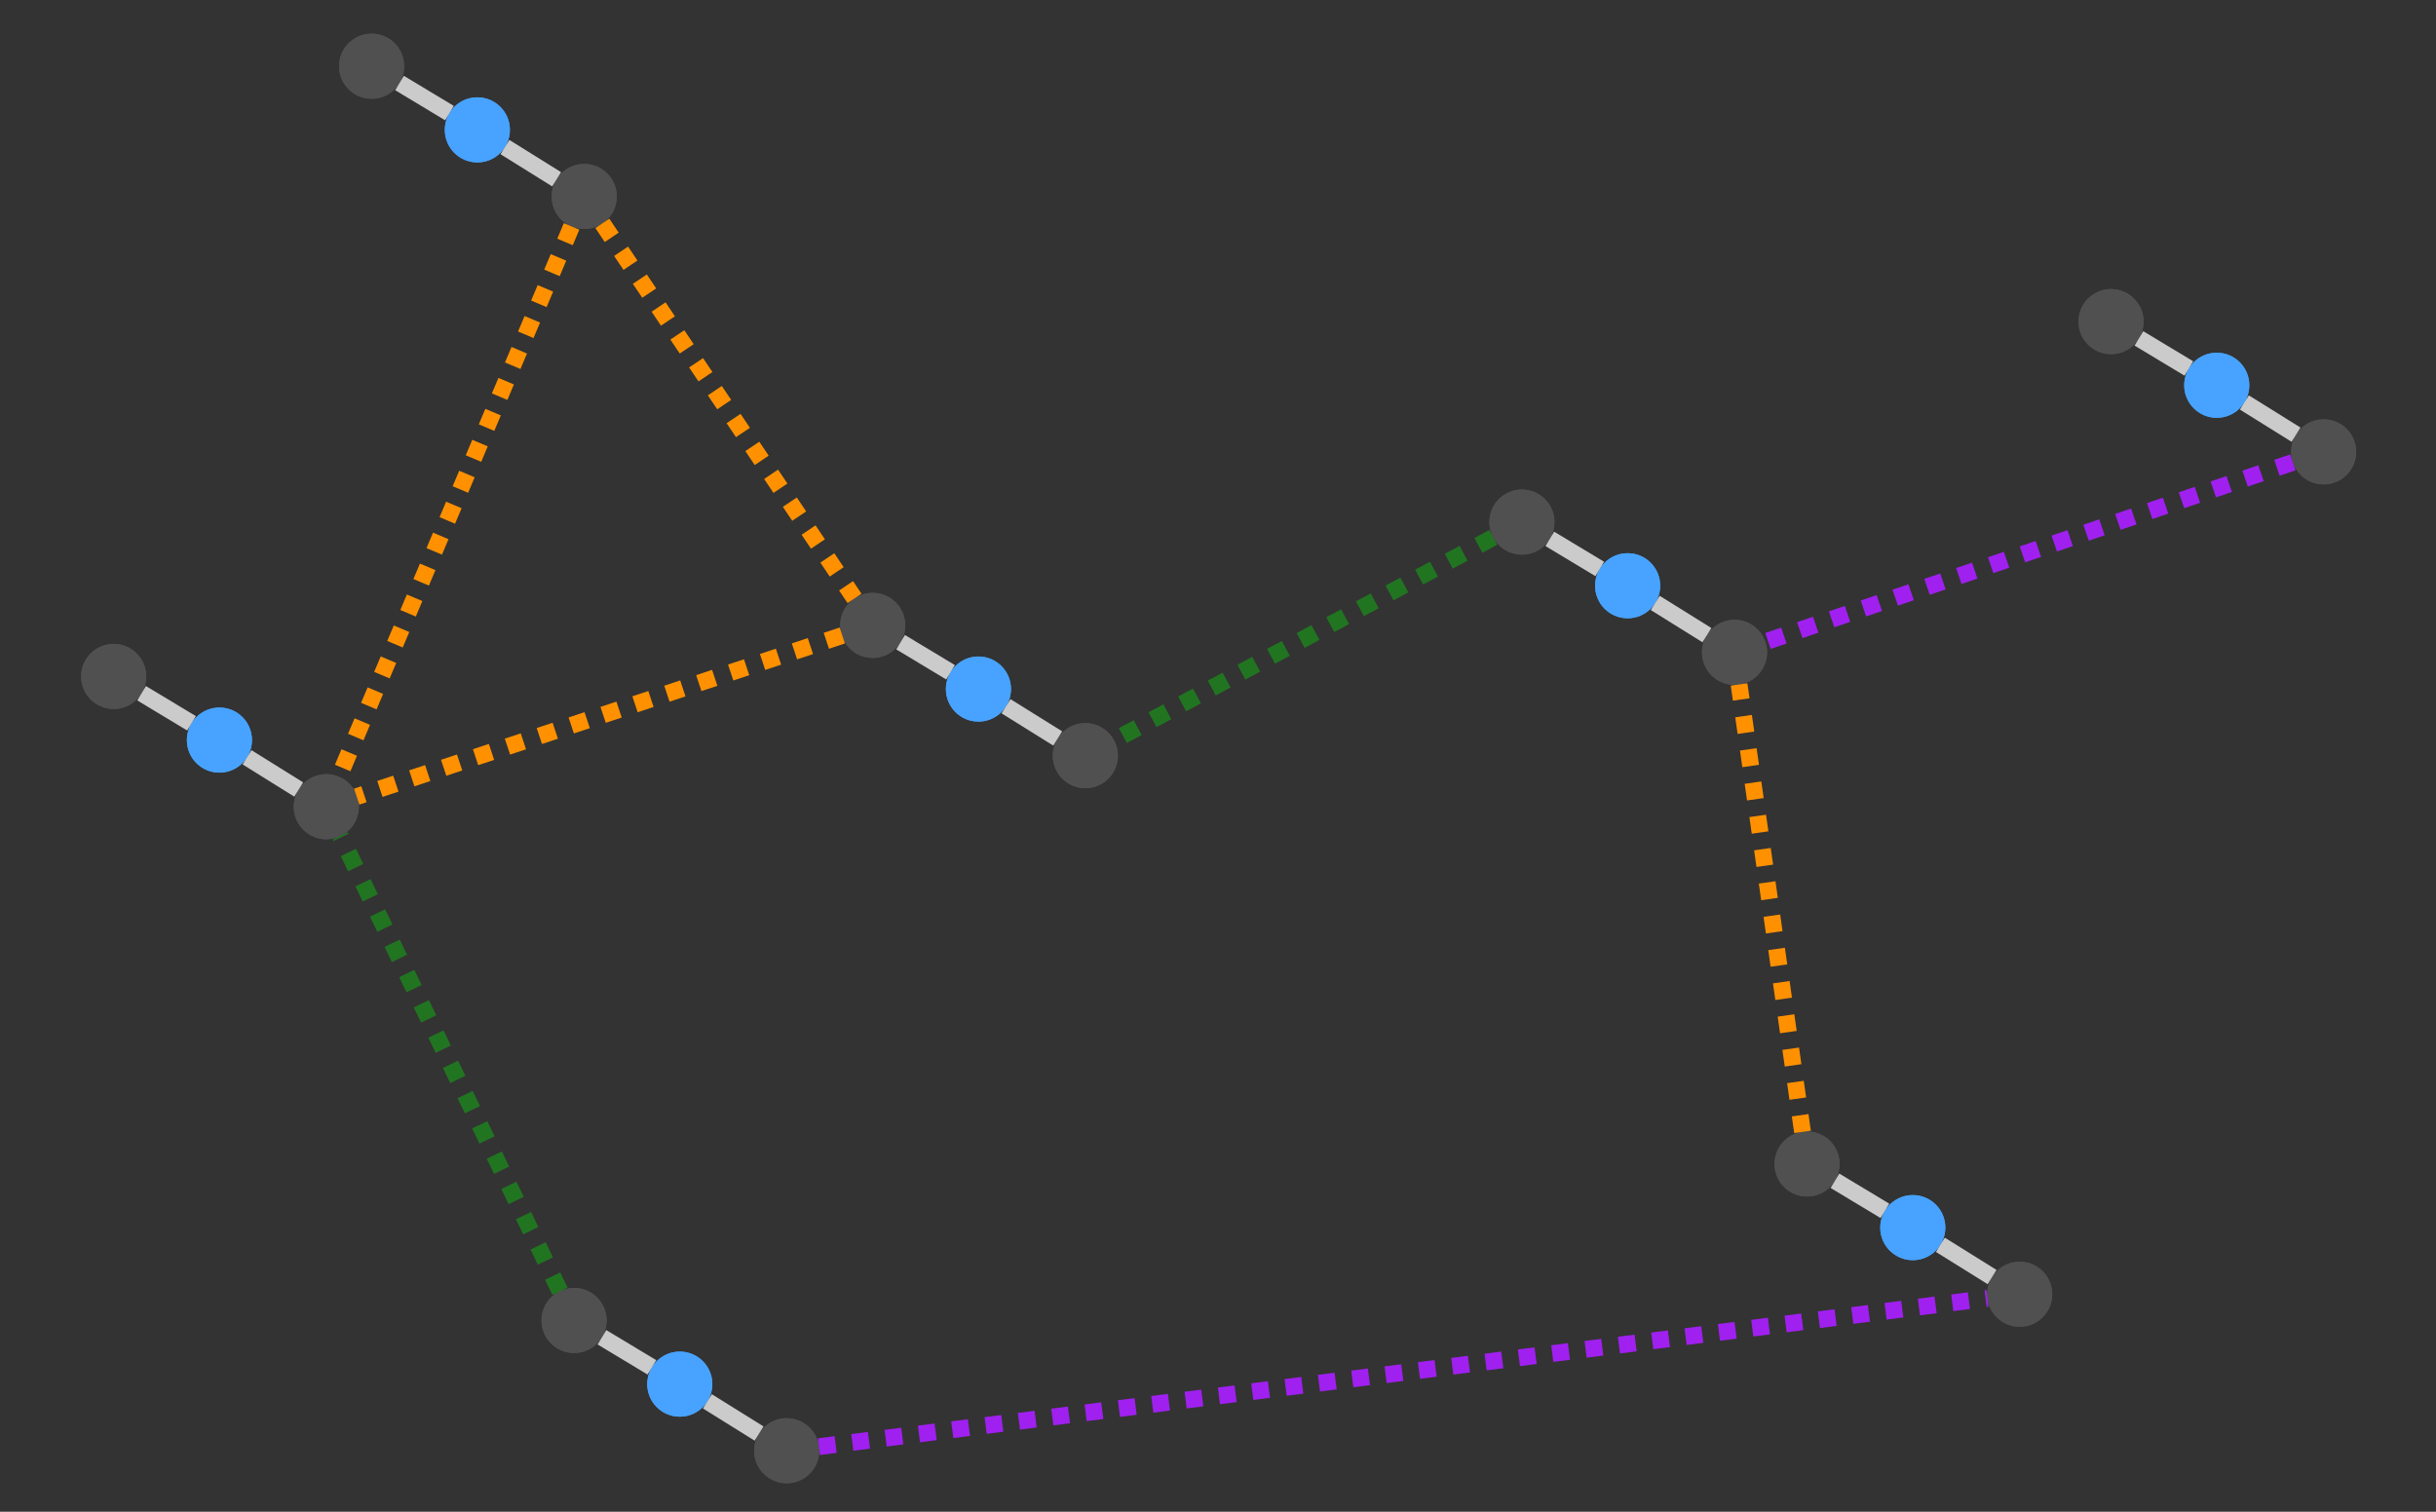 <?xml version="1.0" encoding="UTF-8" standalone="no"?>
<!DOCTYPE svg PUBLIC "-//W3C//DTD SVG 1.0//EN" "http://www.w3.org/TR/2001/PR-SVG-20010719/DTD/svg10.dtd">
<svg width="29cm" height="18cm" viewBox="280 320 580 360" xmlns="http://www.w3.org/2000/svg" xmlns:xlink="http://www.w3.org/1999/xlink">
  <rect x="280" y="320" width="580" height="360" fill="#333333" stroke="none"/>
  <rect style="fill: none; fill-opacity:0; stroke-width: 2.35099e-37; stroke: #ffffff" x="280.004" y="320.002" width="579.991" height="359.976"/>
  <g>
    <ellipse style="fill: #505050" cx="357.694" cy="512.108" rx="6.75" ry="6.75"/>
    <ellipse style="fill: none; fill-opacity:0; stroke-width: 2; stroke: #505050" cx="357.694" cy="512.108" rx="6.75" ry="6.75"/>
    <ellipse style="fill: none; fill-opacity:0; stroke-width: 2; stroke: #505050" cx="357.694" cy="512.108" rx="6.75" ry="6.75"/>
  </g>
  <g>
    <ellipse style="fill: #47a3ff" cx="332.244" cy="496.246" rx="6.75" ry="6.75"/>
    <ellipse style="fill: none; fill-opacity:0; stroke-width: 2; stroke: #47a3ff" cx="332.244" cy="496.246" rx="6.75" ry="6.75"/>
    <ellipse style="fill: none; fill-opacity:0; stroke-width: 2; stroke: #47a3ff" cx="332.244" cy="496.246" rx="6.75" ry="6.75"/>
  </g>
  <g>
    <ellipse style="fill: #505050" cx="307.07" cy="481.086" rx="6.75" ry="6.75"/>
    <ellipse style="fill: none; fill-opacity:0; stroke-width: 2; stroke: #505050" cx="307.07" cy="481.086" rx="6.75" ry="6.75"/>
    <ellipse style="fill: none; fill-opacity:0; stroke-width: 2; stroke: #505050" cx="307.07" cy="481.086" rx="6.75" ry="6.75"/>
  </g>
  <line style="fill: none; fill-opacity:0; stroke-width: 4; stroke: #cbcbcb" x1="313.714" y1="485.087" x2="325.6" y2="492.245"/>
  <line style="fill: none; fill-opacity:0; stroke-width: 4; stroke: #cbcbcb" x1="338.818" y1="500.343" x2="351.12" y2="508.011"/>
  <g>
    <ellipse style="fill: #505050" cx="467.304" cy="665.476" rx="6.75" ry="6.75"/>
    <ellipse style="fill: none; fill-opacity:0; stroke-width: 2; stroke: #505050" cx="467.304" cy="665.476" rx="6.75" ry="6.75"/>
    <ellipse style="fill: none; fill-opacity:0; stroke-width: 2; stroke: #505050" cx="467.304" cy="665.476" rx="6.75" ry="6.75"/>
  </g>
  <g>
    <ellipse style="fill: #47a3ff" cx="441.854" cy="649.616" rx="6.75" ry="6.75"/>
    <ellipse style="fill: none; fill-opacity:0; stroke-width: 2; stroke: #47a3ff" cx="441.854" cy="649.616" rx="6.75" ry="6.75"/>
    <ellipse style="fill: none; fill-opacity:0; stroke-width: 2; stroke: #47a3ff" cx="441.854" cy="649.616" rx="6.75" ry="6.75"/>
  </g>
  <g>
    <ellipse style="fill: #505050" cx="416.682" cy="634.456" rx="6.75" ry="6.75"/>
    <ellipse style="fill: none; fill-opacity:0; stroke-width: 2; stroke: #505050" cx="416.682" cy="634.456" rx="6.75" ry="6.75"/>
    <ellipse style="fill: none; fill-opacity:0; stroke-width: 2; stroke: #505050" cx="416.682" cy="634.456" rx="6.75" ry="6.75"/>
  </g>
  <line style="fill: none; fill-opacity:0; stroke-width: 4; stroke: #cbcbcb" x1="423.325" y1="638.457" x2="435.211" y2="645.615"/>
  <line style="fill: none; fill-opacity:0; stroke-width: 4; stroke: #cbcbcb" x1="448.428" y1="653.713" x2="460.73" y2="661.379"/>
  <g>
    <ellipse style="fill: #505050" cx="538.41" cy="499.952" rx="6.75" ry="6.75"/>
    <ellipse style="fill: none; fill-opacity:0; stroke-width: 2; stroke: #505050" cx="538.41" cy="499.952" rx="6.75" ry="6.75"/>
    <ellipse style="fill: none; fill-opacity:0; stroke-width: 2; stroke: #505050" cx="538.41" cy="499.952" rx="6.75" ry="6.75"/>
  </g>
  <g>
    <ellipse style="fill: #47a3ff" cx="512.96" cy="484.09" rx="6.75" ry="6.75"/>
    <ellipse style="fill: none; fill-opacity:0; stroke-width: 2; stroke: #47a3ff" cx="512.96" cy="484.09" rx="6.75" ry="6.75"/>
    <ellipse style="fill: none; fill-opacity:0; stroke-width: 2; stroke: #47a3ff" cx="512.96" cy="484.09" rx="6.75" ry="6.75"/>
  </g>
  <g>
    <ellipse style="fill: #505050" cx="487.786" cy="468.932" rx="6.75" ry="6.75"/>
    <ellipse style="fill: none; fill-opacity:0; stroke-width: 2; stroke: #505050" cx="487.786" cy="468.932" rx="6.75" ry="6.75"/>
    <ellipse style="fill: none; fill-opacity:0; stroke-width: 2; stroke: #505050" cx="487.786" cy="468.932" rx="6.75" ry="6.75"/>
  </g>
  <line style="fill: none; fill-opacity:0; stroke-width: 4; stroke: #cbcbcb" x1="494.43" y1="472.932" x2="506.316" y2="480.09"/>
  <line style="fill: none; fill-opacity:0; stroke-width: 4; stroke: #cbcbcb" x1="519.534" y1="488.187" x2="531.836" y2="495.855"/>
  <g>
    <ellipse style="fill: #505050" cx="419.104" cy="366.79" rx="6.75" ry="6.75"/>
    <ellipse style="fill: none; fill-opacity:0; stroke-width: 2; stroke: #505050" cx="419.104" cy="366.79" rx="6.75" ry="6.75"/>
    <ellipse style="fill: none; fill-opacity:0; stroke-width: 2; stroke: #505050" cx="419.104" cy="366.79" rx="6.75" ry="6.75"/>
  </g>
  <g>
    <ellipse style="fill: #47a3ff" cx="393.654" cy="350.928" rx="6.75" ry="6.75"/>
    <ellipse style="fill: none; fill-opacity:0; stroke-width: 2; stroke: #47a3ff" cx="393.654" cy="350.928" rx="6.75" ry="6.75"/>
    <ellipse style="fill: none; fill-opacity:0; stroke-width: 2; stroke: #47a3ff" cx="393.654" cy="350.928" rx="6.75" ry="6.75"/>
  </g>
  <g>
    <ellipse style="fill: #505050" cx="368.482" cy="335.77" rx="6.75" ry="6.75"/>
    <ellipse style="fill: none; fill-opacity:0; stroke-width: 2; stroke: #505050" cx="368.482" cy="335.77" rx="6.75" ry="6.75"/>
    <ellipse style="fill: none; fill-opacity:0; stroke-width: 2; stroke: #505050" cx="368.482" cy="335.77" rx="6.75" ry="6.75"/>
  </g>
  <line style="fill: none; fill-opacity:0; stroke-width: 4; stroke: #cbcbcb" x1="375.125" y1="339.77" x2="387.011" y2="346.928"/>
  <line style="fill: none; fill-opacity:0; stroke-width: 4; stroke: #cbcbcb" x1="400.228" y1="355.025" x2="412.53" y2="362.693"/>
  <g>
    <ellipse style="fill: #505050" cx="692.984" cy="475.348" rx="6.75" ry="6.75"/>
    <ellipse style="fill: none; fill-opacity:0; stroke-width: 2; stroke: #505050" cx="692.984" cy="475.348" rx="6.75" ry="6.75"/>
    <ellipse style="fill: none; fill-opacity:0; stroke-width: 2; stroke: #505050" cx="692.984" cy="475.348" rx="6.75" ry="6.75"/>
  </g>
  <g>
    <ellipse style="fill: #47a3ff" cx="667.534" cy="459.486" rx="6.75" ry="6.75"/>
    <ellipse style="fill: none; fill-opacity:0; stroke-width: 2; stroke: #47a3ff" cx="667.534" cy="459.486" rx="6.75" ry="6.75"/>
    <ellipse style="fill: none; fill-opacity:0; stroke-width: 2; stroke: #47a3ff" cx="667.534" cy="459.486" rx="6.75" ry="6.75"/>
  </g>
  <g>
    <ellipse style="fill: #505050" cx="642.36" cy="444.328" rx="6.75" ry="6.75"/>
    <ellipse style="fill: none; fill-opacity:0; stroke-width: 2; stroke: #505050" cx="642.36" cy="444.328" rx="6.75" ry="6.75"/>
    <ellipse style="fill: none; fill-opacity:0; stroke-width: 2; stroke: #505050" cx="642.36" cy="444.328" rx="6.75" ry="6.75"/>
  </g>
  <line style="fill: none; fill-opacity:0; stroke-width: 4; stroke: #cbcbcb" x1="649.004" y1="448.328" x2="660.89" y2="455.486"/>
  <line style="fill: none; fill-opacity:0; stroke-width: 4; stroke: #cbcbcb" x1="674.108" y1="463.583" x2="686.41" y2="471.251"/>
  <g>
    <ellipse style="fill: #505050" cx="760.876" cy="628.206" rx="6.75" ry="6.75"/>
    <ellipse style="fill: none; fill-opacity:0; stroke-width: 2; stroke: #505050" cx="760.876" cy="628.206" rx="6.75" ry="6.75"/>
    <ellipse style="fill: none; fill-opacity:0; stroke-width: 2; stroke: #505050" cx="760.876" cy="628.206" rx="6.75" ry="6.75"/>
  </g>
  <g>
    <ellipse style="fill: #47a3ff" cx="735.426" cy="612.344" rx="6.75" ry="6.75"/>
    <ellipse style="fill: none; fill-opacity:0; stroke-width: 2; stroke: #47a3ff" cx="735.426" cy="612.344" rx="6.75" ry="6.75"/>
    <ellipse style="fill: none; fill-opacity:0; stroke-width: 2; stroke: #47a3ff" cx="735.426" cy="612.344" rx="6.75" ry="6.75"/>
  </g>
  <g>
    <ellipse style="fill: #505050" cx="710.252" cy="597.186" rx="6.75" ry="6.75"/>
    <ellipse style="fill: none; fill-opacity:0; stroke-width: 2; stroke: #505050" cx="710.252" cy="597.186" rx="6.75" ry="6.75"/>
    <ellipse style="fill: none; fill-opacity:0; stroke-width: 2; stroke: #505050" cx="710.252" cy="597.186" rx="6.75" ry="6.75"/>
  </g>
  <line style="fill: none; fill-opacity:0; stroke-width: 4; stroke: #cbcbcb" x1="716.896" y1="601.186" x2="728.782" y2="608.344"/>
  <line style="fill: none; fill-opacity:0; stroke-width: 4; stroke: #cbcbcb" x1="742" y1="616.441" x2="754.302" y2="624.109"/>
  <g>
    <ellipse style="fill: #505050" cx="833.248" cy="427.608" rx="6.75" ry="6.75"/>
    <ellipse style="fill: none; fill-opacity:0; stroke-width: 2; stroke: #505050" cx="833.248" cy="427.608" rx="6.75" ry="6.75"/>
    <ellipse style="fill: none; fill-opacity:0; stroke-width: 2; stroke: #505050" cx="833.248" cy="427.608" rx="6.75" ry="6.75"/>
  </g>
  <g>
    <ellipse style="fill: #47a3ff" cx="807.798" cy="411.746" rx="6.75" ry="6.75"/>
    <ellipse style="fill: none; fill-opacity:0; stroke-width: 2; stroke: #47a3ff" cx="807.798" cy="411.746" rx="6.75" ry="6.75"/>
    <ellipse style="fill: none; fill-opacity:0; stroke-width: 2; stroke: #47a3ff" cx="807.798" cy="411.746" rx="6.75" ry="6.75"/>
  </g>
  <g>
    <ellipse style="fill: #505050" cx="782.624" cy="396.588" rx="6.75" ry="6.75"/>
    <ellipse style="fill: none; fill-opacity:0; stroke-width: 2; stroke: #505050" cx="782.624" cy="396.588" rx="6.75" ry="6.75"/>
    <ellipse style="fill: none; fill-opacity:0; stroke-width: 2; stroke: #505050" cx="782.624" cy="396.588" rx="6.75" ry="6.75"/>
  </g>
  <line style="fill: none; fill-opacity:0; stroke-width: 4; stroke: #cbcbcb" x1="789.268" y1="400.588" x2="801.154" y2="407.746"/>
  <line style="fill: none; fill-opacity:0; stroke-width: 4; stroke: #cbcbcb" x1="814.372" y1="415.843" x2="826.674" y2="423.511"/>
  <line style="fill: none; fill-opacity:0; stroke-width: 4; stroke-dasharray: 4; stroke: #ff9100" x1="423.414" y1="373.198" x2="483.46" y2="462.499"/>
  <line style="fill: none; fill-opacity:0; stroke-width: 4; stroke-dasharray: 4; stroke: #217521" x1="635.525" y1="447.985" x2="545.242" y2="496.294"/>
  <line style="fill: none; fill-opacity:0; stroke-width: 4; stroke-dasharray: 4; stroke: #ff9100" x1="709.169" y1="589.541" x2="694.067" y2="482.993"/>
  <line style="fill: none; fill-opacity:0; stroke-width: 4; stroke-dasharray: 4; stroke: #a020f0" x1="825.91" y1="430.104" x2="700.32" y2="472.85"/>
  <line style="fill: none; fill-opacity:0; stroke-width: 4; stroke-dasharray: 4; stroke: #ff9100" x1="416.087" y1="373.93" x2="360.711" y2="504.968"/>
  <line style="fill: none; fill-opacity:0; stroke-width: 4; stroke-dasharray: 4; stroke: #ff9100" x1="480.545" y1="471.335" x2="364.935" y2="509.705"/>
  <line style="fill: none; fill-opacity:0; stroke-width: 4; stroke-dasharray: 4; stroke: #217521" x1="413.326" y1="627.496" x2="361.05" y2="519.068"/>
  <line style="fill: none; fill-opacity:0; stroke-width: 4; stroke-dasharray: 4; stroke: #a020f0" x1="474.991" y1="664.5" x2="753.189" y2="629.182"/>
</svg>
